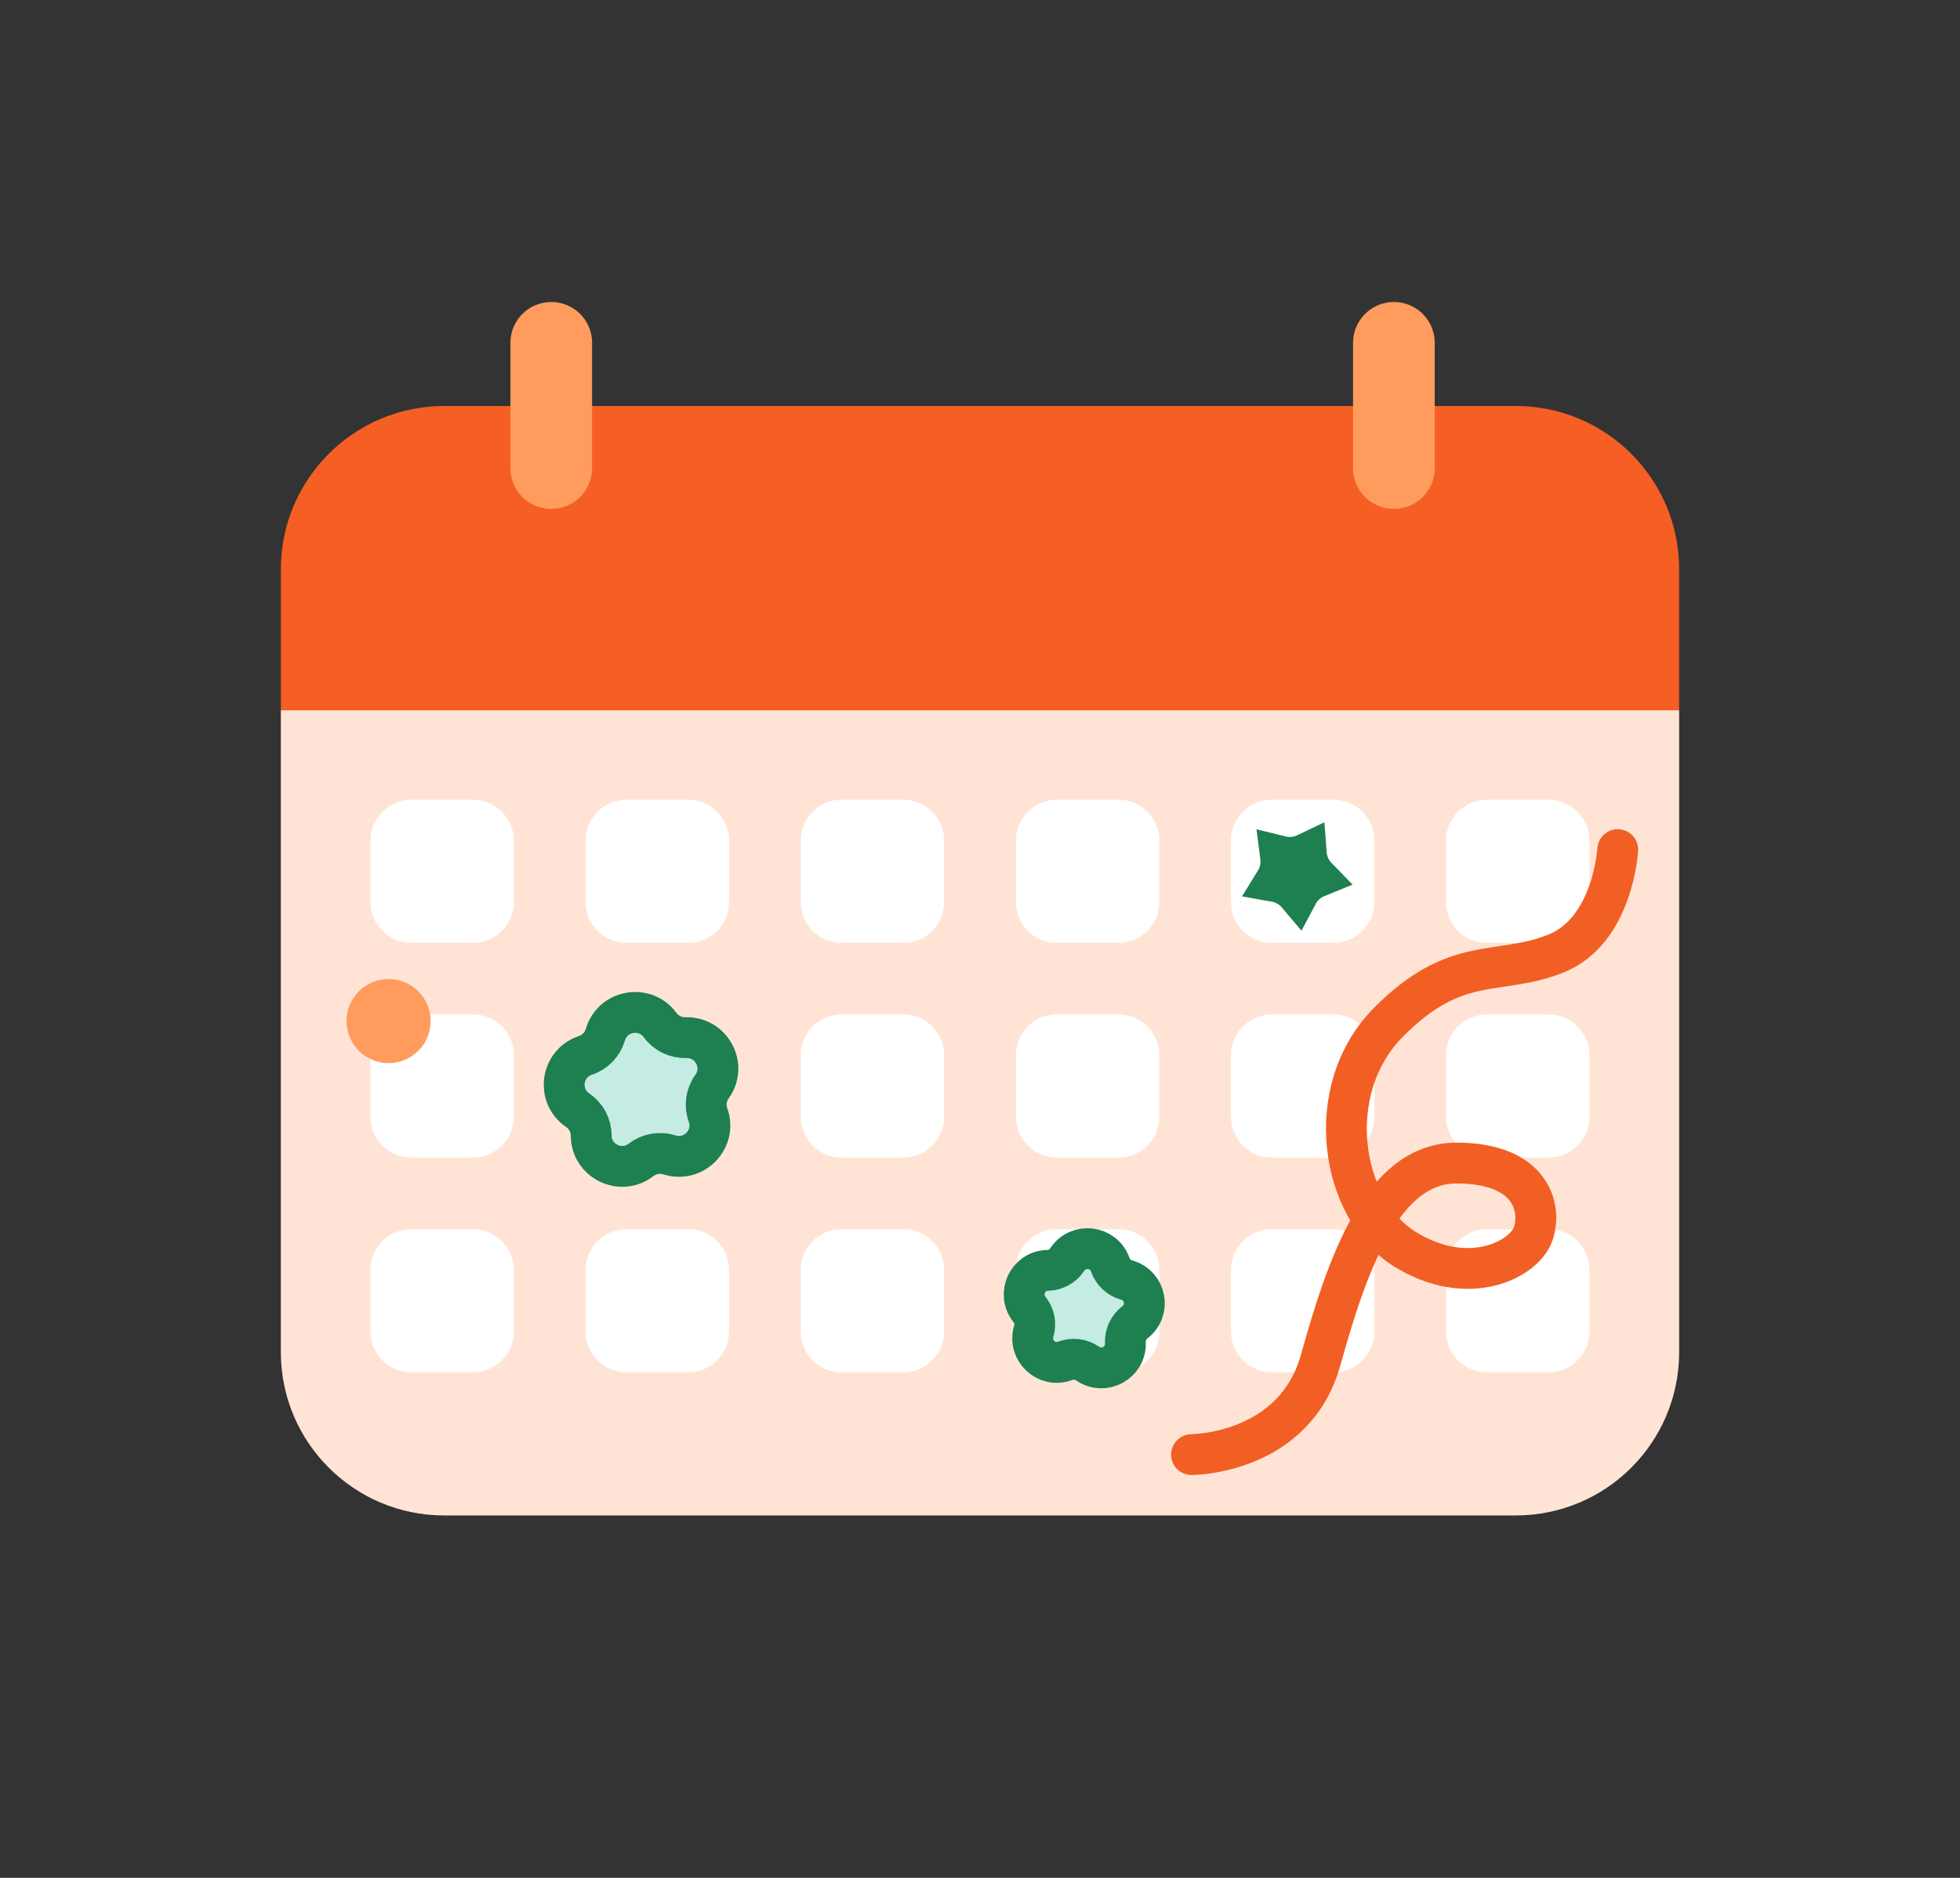 <svg width="24" height="23" viewBox="0 0 24 23" fill="none" xmlns="http://www.w3.org/2000/svg">
  <rect x="0" y="0" width="24" height="23" fill="#333333" stroke="none"/>
  <mask id="mask0_2298_17292" style="mask-type:alpha" maskUnits="userSpaceOnUse" x="0" y="0" width="24" height="23">
    <rect width="24" height="23" fill="#D9D9D9"/>
  </mask>
  <g mask="url(#mask0_2298_17292)">
    <path d="M3.439 8.698H20.561V16.561C20.561 17.666 19.666 18.561 18.561 18.561H5.439C4.335 18.561 3.439 17.666 3.439 16.561V8.698Z" fill="#FFE4D5"/>
    <path d="M3.439 6.973C3.439 5.868 4.335 4.973 5.439 4.973H18.561C19.666 4.973 20.561 5.868 20.561 6.973V8.699H3.439V6.973Z" fill="#F55F24"/>
    <path d="M17.707 15.555C17.707 15.278 17.931 15.055 18.207 15.055H18.963C19.239 15.055 19.463 15.278 19.463 15.555V16.308C19.463 16.584 19.239 16.808 18.963 16.808H18.207C17.931 16.808 17.707 16.584 17.707 16.308V15.555Z" fill="white"/>
    <path d="M15.073 15.555C15.073 15.278 15.297 15.055 15.573 15.055H16.329C16.605 15.055 16.829 15.278 16.829 15.555V16.308C16.829 16.584 16.605 16.808 16.329 16.808H15.573C15.297 16.808 15.073 16.584 15.073 16.308V15.555Z" fill="white"/>
    <path d="M12.44 15.555C12.44 15.278 12.663 15.055 12.94 15.055H13.696C13.972 15.055 14.196 15.278 14.196 15.555V16.308C14.196 16.584 13.972 16.808 13.696 16.808H12.94C12.663 16.808 12.44 16.584 12.44 16.308V15.555Z" fill="white"/>
    <path d="M9.805 15.555C9.805 15.278 10.028 15.055 10.305 15.055H11.061C11.337 15.055 11.561 15.278 11.561 15.555V16.308C11.561 16.584 11.337 16.808 11.061 16.808H10.305C10.028 16.808 9.805 16.584 9.805 16.308V15.555Z" fill="white"/>
    <path d="M7.171 15.555C7.171 15.278 7.395 15.055 7.671 15.055H8.427C8.703 15.055 8.927 15.278 8.927 15.555V16.308C8.927 16.584 8.703 16.808 8.427 16.808H7.671C7.395 16.808 7.171 16.584 7.171 16.308V15.555Z" fill="white"/>
    <path d="M4.536 15.555C4.536 15.278 4.76 15.055 5.036 15.055H5.792C6.068 15.055 6.292 15.278 6.292 15.555V16.308C6.292 16.584 6.068 16.808 5.792 16.808H5.036C4.76 16.808 4.536 16.584 4.536 16.308V15.555Z" fill="white"/>
    <path d="M17.707 12.925C17.707 12.649 17.931 12.425 18.207 12.425H18.963C19.239 12.425 19.463 12.649 19.463 12.925V13.678C19.463 13.954 19.239 14.178 18.963 14.178H18.207C17.931 14.178 17.707 13.954 17.707 13.678V12.925Z" fill="white"/>
    <path d="M15.073 12.925C15.073 12.649 15.297 12.425 15.573 12.425H16.329C16.605 12.425 16.829 12.649 16.829 12.925V13.678C16.829 13.954 16.605 14.178 16.329 14.178H15.573C15.297 14.178 15.073 13.954 15.073 13.678V12.925Z" fill="white"/>
    <path d="M12.44 12.925C12.44 12.649 12.663 12.425 12.94 12.425H13.696C13.972 12.425 14.196 12.649 14.196 12.925V13.678C14.196 13.954 13.972 14.178 13.696 14.178H12.94C12.663 14.178 12.44 13.954 12.44 13.678V12.925Z" fill="white"/>
    <path d="M9.805 12.925C9.805 12.649 10.028 12.425 10.305 12.425H11.061C11.337 12.425 11.561 12.649 11.561 12.925V13.678C11.561 13.954 11.337 14.178 11.061 14.178H10.305C10.028 14.178 9.805 13.954 9.805 13.678V12.925Z" fill="white"/>
    <path d="M7.171 12.925C7.171 12.649 7.395 12.425 7.671 12.425H8.427C8.703 12.425 8.927 12.649 8.927 12.925V13.678C8.927 13.954 8.703 14.178 8.427 14.178H7.671C7.395 14.178 7.171 13.954 7.171 13.678V12.925Z" fill="#FFE4D5"/>
    <path d="M4.536 12.925C4.536 12.649 4.76 12.425 5.036 12.425H5.792C6.068 12.425 6.292 12.649 6.292 12.925V13.678C6.292 13.954 6.068 14.178 5.792 14.178H5.036C4.76 14.178 4.536 13.954 4.536 13.678V12.925Z" fill="white"/>
    <path d="M17.707 10.295C17.707 10.019 17.931 9.795 18.207 9.795H18.963C19.239 9.795 19.463 10.019 19.463 10.295V11.048C19.463 11.325 19.239 11.548 18.963 11.548H18.207C17.931 11.548 17.707 11.325 17.707 11.048V10.295Z" fill="white"/>
    <path d="M15.073 10.295C15.073 10.019 15.297 9.795 15.573 9.795H16.329C16.605 9.795 16.829 10.019 16.829 10.295V11.048C16.829 11.325 16.605 11.548 16.329 11.548H15.573C15.297 11.548 15.073 11.325 15.073 11.048V10.295Z" fill="white"/>
    <path d="M12.44 10.295C12.44 10.019 12.663 9.795 12.94 9.795H13.696C13.972 9.795 14.196 10.019 14.196 10.295V11.048C14.196 11.325 13.972 11.548 13.696 11.548H12.94C12.663 11.548 12.44 11.325 12.44 11.048V10.295Z" fill="white"/>
    <path d="M9.805 10.295C9.805 10.019 10.028 9.795 10.305 9.795H11.061C11.337 9.795 11.561 10.019 11.561 10.295V11.048C11.561 11.325 11.337 11.548 11.061 11.548H10.305C10.028 11.548 9.805 11.325 9.805 11.048V10.295Z" fill="white"/>
    <path d="M7.171 10.295C7.171 10.019 7.395 9.795 7.671 9.795H8.427C8.703 9.795 8.927 10.019 8.927 10.295V11.048C8.927 11.325 8.703 11.548 8.427 11.548H7.671C7.395 11.548 7.171 11.325 7.171 11.048V10.295Z" fill="white"/>
    <path d="M4.536 10.295C4.536 10.019 4.76 9.795 5.036 9.795H5.792C6.068 9.795 6.292 10.019 6.292 10.295V11.048C6.292 11.325 6.068 11.548 5.792 11.548H5.036C4.76 11.548 4.536 11.325 4.536 11.048V10.295Z" fill="white"/>
    <path fill-rule="evenodd" clip-rule="evenodd" d="M8.198 14.145C8.079 14.107 7.949 14.13 7.85 14.206C7.602 14.398 7.241 14.222 7.239 13.909C7.239 13.784 7.177 13.668 7.074 13.598C6.814 13.421 6.871 13.024 7.169 12.926C7.287 12.887 7.378 12.792 7.413 12.672C7.501 12.371 7.897 12.302 8.083 12.555C8.156 12.655 8.275 12.713 8.399 12.709C8.713 12.7 8.902 13.054 8.719 13.308C8.646 13.409 8.627 13.54 8.67 13.657C8.776 13.952 8.496 14.24 8.198 14.145Z" fill="#C4ECE2" stroke="#1E7F51" stroke-width="0.5"/>
    <path d="M6.75 4.199V5.733" stroke="#FF9C5D" stroke-linecap="round"/>
    <path d="M17.068 4.199V5.733" stroke="#FF9C5D" stroke-linecap="round"/>
    <path fill-rule="evenodd" clip-rule="evenodd" d="M13.318 16.701C13.238 16.645 13.136 16.633 13.045 16.667C12.816 16.754 12.588 16.541 12.658 16.307C12.686 16.214 12.666 16.113 12.606 16.038C12.453 15.848 12.585 15.564 12.829 15.559C12.926 15.557 13.016 15.507 13.069 15.426C13.204 15.222 13.514 15.26 13.595 15.491C13.627 15.582 13.702 15.652 13.795 15.678C14.031 15.742 14.091 16.048 13.896 16.196C13.819 16.255 13.776 16.348 13.78 16.445C13.792 16.689 13.518 16.84 13.318 16.701Z" fill="#C4ECE2" stroke="#1E7F51" stroke-width="0.5"/>
    <path d="M16.124 10.743C16.023 10.784 15.94 10.859 15.889 10.955C15.819 10.872 15.722 10.816 15.615 10.797C15.672 10.705 15.695 10.595 15.681 10.488C15.786 10.514 15.897 10.502 15.995 10.455C16.003 10.563 16.048 10.665 16.124 10.743Z" stroke="#1E7F51" stroke-width="0.5"/>
    <path d="M14.59 17.816C14.59 17.816 15.848 17.816 16.171 16.658C16.494 15.501 16.918 14.245 17.836 14.245C18.754 14.245 18.881 14.798 18.774 15.111C18.667 15.425 17.982 15.784 17.2 15.298C16.419 14.812 16.173 13.353 17.005 12.517C17.836 11.681 18.341 11.961 19.048 11.681C19.754 11.401 19.809 10.406 19.809 10.406" stroke="#F25F24" stroke-width="0.5" stroke-linecap="round" stroke-linejoin="round"/>
    <ellipse cx="4.758" cy="12.506" rx="0.515" ry="0.515" fill="#FF9C5D"/>
  </g>
</svg>
